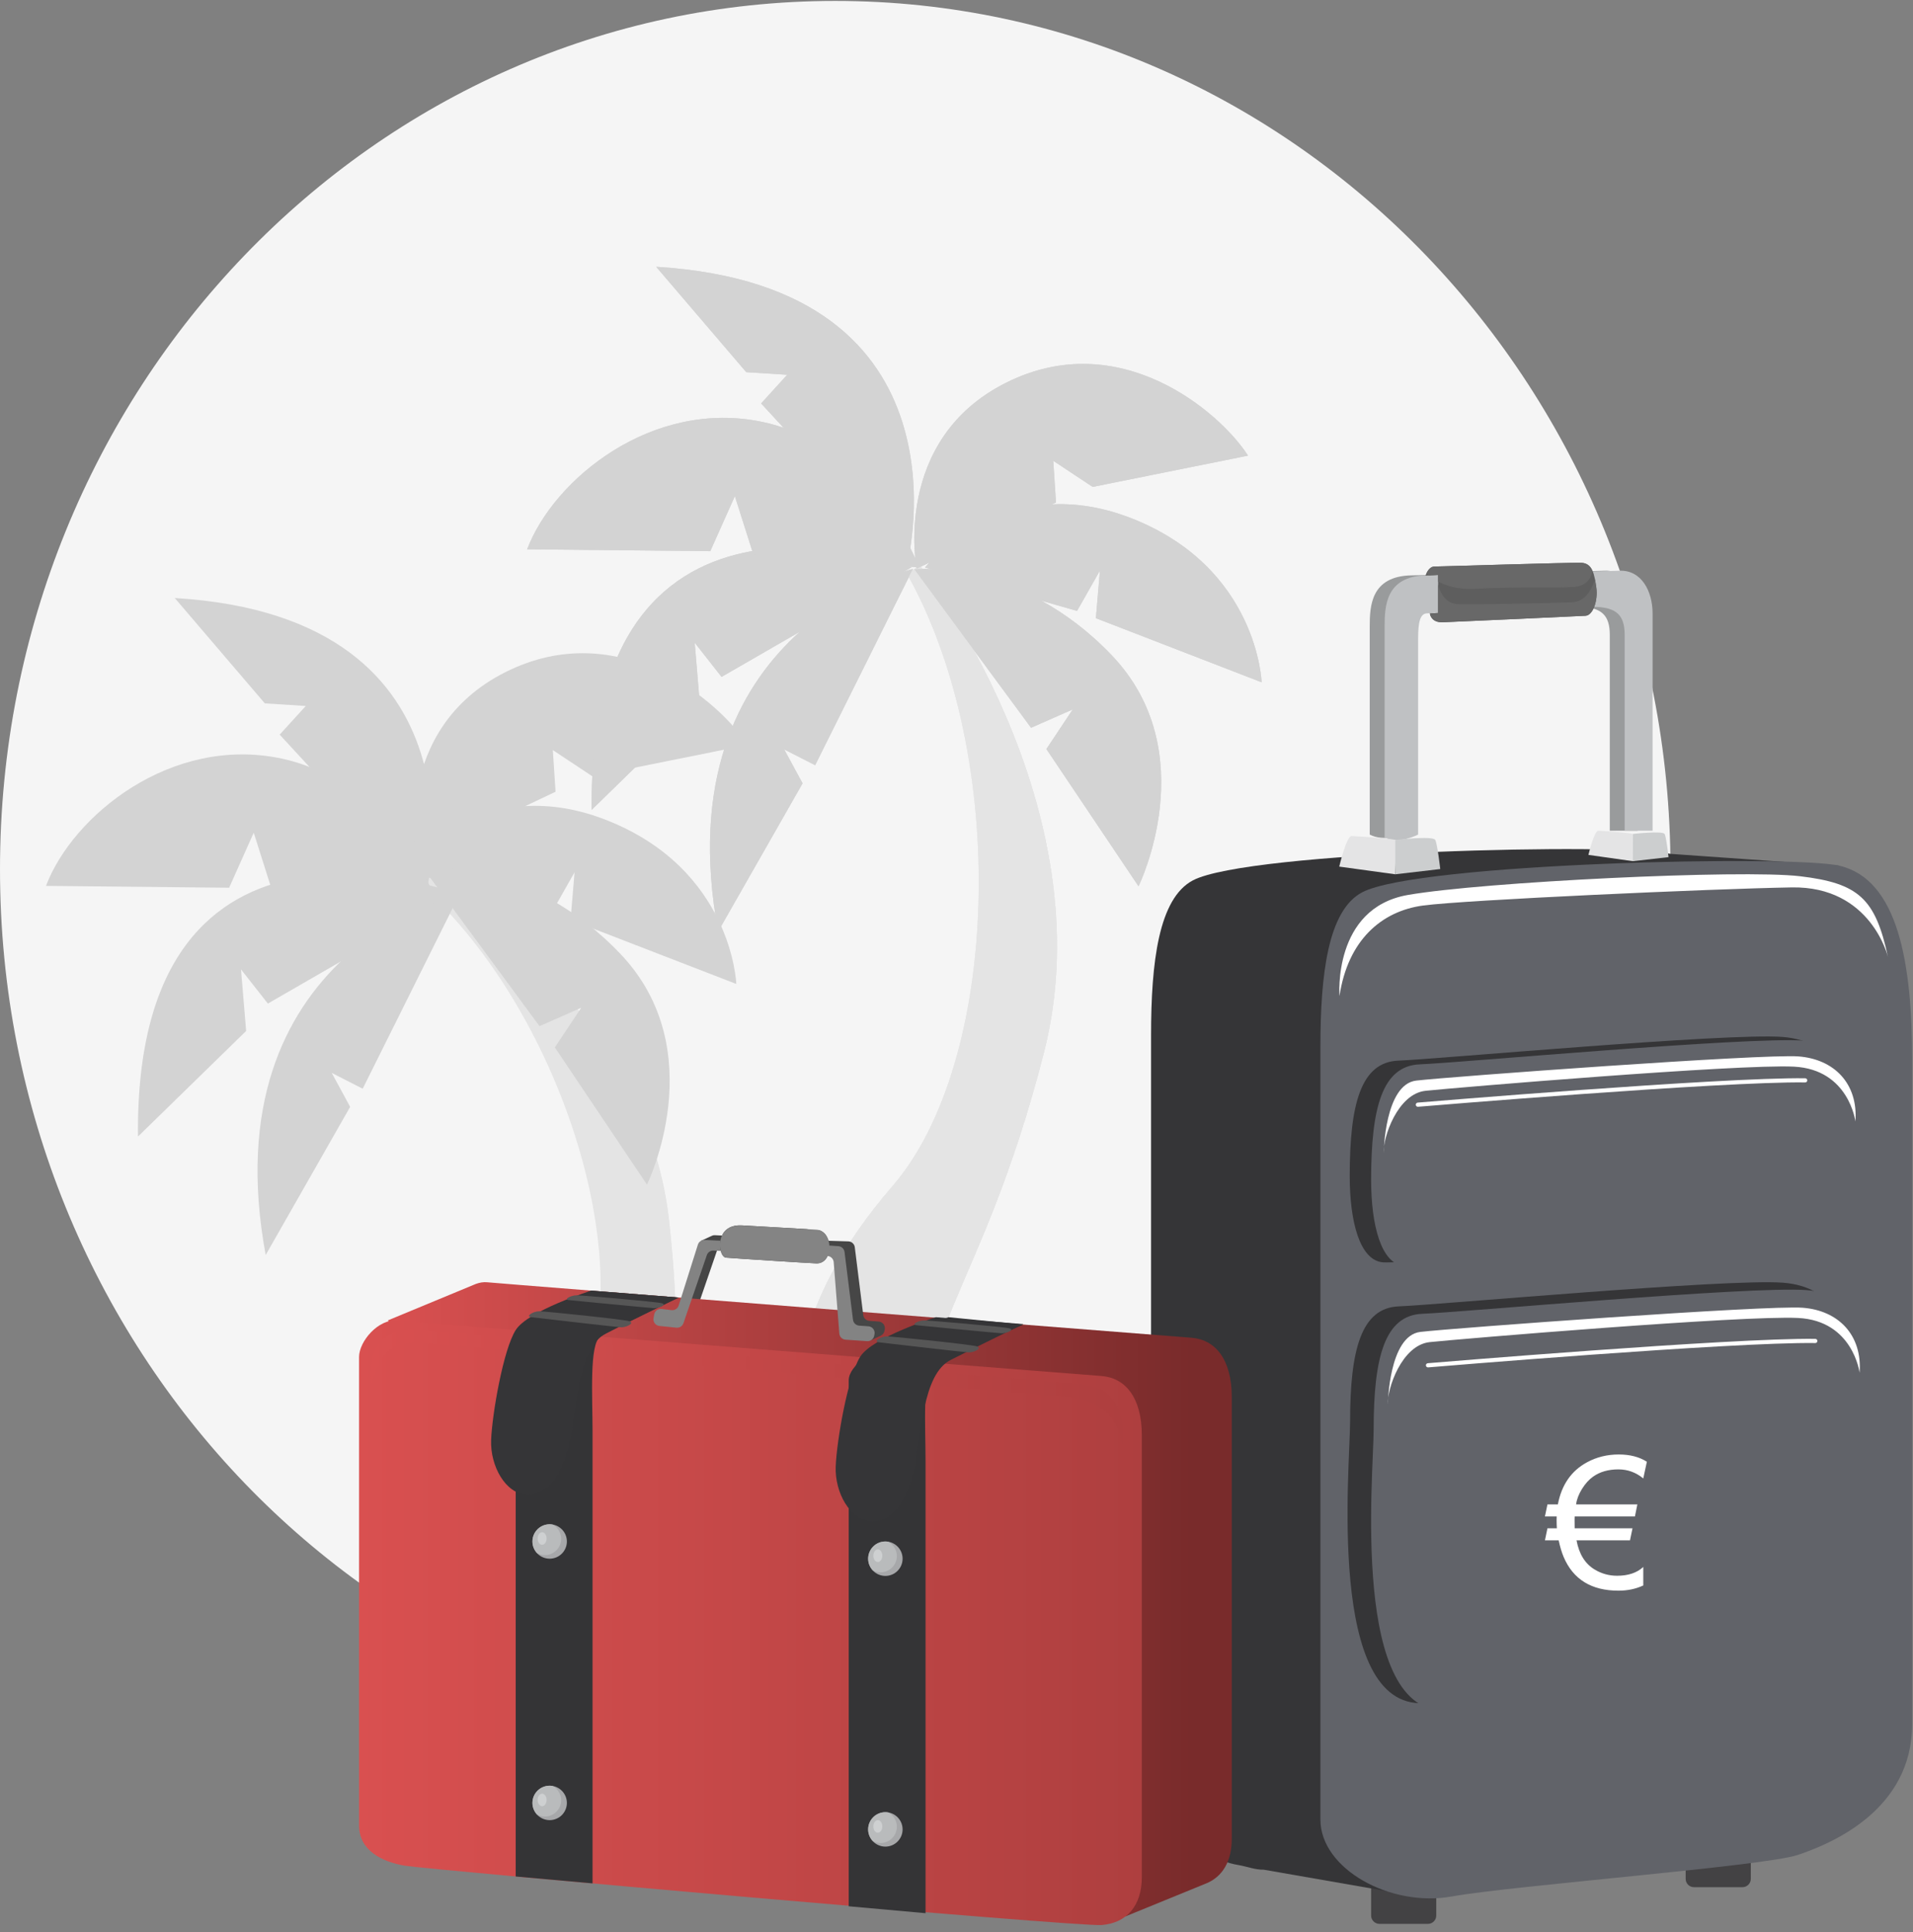 <svg width="208" height="210" viewBox="0 0 208 210" fill="none" xmlns="http://www.w3.org/2000/svg">
<rect x="0" y="0" width="208" height="210" fill="#808080" stroke="none"/>
<path d="M90.816 188.855C140.973 188.855 181.632 146.601 181.632 94.478C181.632 42.355 140.973 0.101 90.816 0.101C40.66 0.101 0 42.355 0 94.478C0 146.601 40.66 188.855 90.816 188.855Z" fill="#F5F5F5"/>
<path d="M62.663 171.209C62.663 171.209 58.407 164.027 63.782 149.44C69.157 134.853 59.751 107.698 44.522 95.131L45.444 94.009C45.444 94.009 70.053 108.596 72.74 132.609C75.428 156.622 69.829 162.457 76.996 171.209C76.996 171.209 66.246 172.78 62.663 171.209Z" fill="#E4E4E4"/>
<path d="M72.741 132.609C70.053 108.596 45.444 94.009 45.444 94.009L45.097 94.431C48.383 96.883 63.234 110.094 67.366 122.229C72.237 136.536 70.389 141.585 69.55 150.338C68.833 157.809 67.631 166.627 71.577 171.771C74.535 171.568 76.996 171.208 76.996 171.208C69.829 162.456 75.428 156.621 72.741 132.609Z" fill="#E4E4E4"/>
<path d="M99.126 61.655C99.126 61.655 63.915 48.282 64.334 88.025L76.094 76.549L75.535 69.857L78.456 73.574L99.126 61.655Z" fill="#D3D3D3"/>
<path d="M100.581 61.684C100.581 61.684 109.077 50.943 122.919 56.295C136.762 61.647 137.178 74.162 137.178 74.162L119.155 67.194L119.594 62.022L117.108 66.403L100.581 61.684Z" fill="#D3D3D3"/>
<path d="M98.676 61.116C98.676 61.116 106.25 31.104 71.347 29L81.141 40.453L85.596 40.735L82.756 43.851L98.676 61.116Z" fill="#D3D3D3"/>
<path d="M86.936 151.978C86.936 151.978 85.316 142.463 97.028 128.937C108.739 115.411 109.764 82.199 98.599 62.327L100.044 61.497C100.044 61.497 120.424 87.431 113.491 114.471C106.558 141.51 98.182 145.494 102.277 157.909C102.277 157.91 90.13 155.157 86.936 151.978Z" fill="#E4E4E4"/>
<path d="M113.491 114.471C120.424 87.431 100.044 61.497 100.044 61.497L99.5 61.81C102.015 65.817 112.513 86.227 111.978 101.04C111.347 118.503 107.307 123.19 102.833 132.293C99.013 140.064 94.125 149.087 96.248 156.274C99.497 157.279 102.277 157.91 102.277 157.91C98.182 145.494 106.558 141.511 113.491 114.471Z" fill="#E4E4E4"/>
<path d="M99.261 61.836C99.261 61.836 71.987 68.337 78.082 101.247L87.264 85.145L85.263 81.455L88.629 83.173L99.261 61.836Z" fill="#D3D3D3"/>
<path d="M99.944 61.679C99.944 61.679 94.963 48.434 82.95 45.873C70.937 43.311 60.202 52.076 57.315 59.709L77.227 59.909L79.902 53.929L81.912 60.261L99.944 61.679Z" fill="#D3D3D3"/>
<path d="M99.411 61.874L112.106 79.106L116.64 77.109L113.774 81.417L123.792 96.332C123.792 96.332 130.937 81.803 120.913 71.261C110.888 60.719 99.411 61.874 99.411 61.874Z" fill="#D3D3D3"/>
<path d="M99.664 61.808C99.664 61.808 96.947 47.874 109.34 41.625C121.734 35.377 132.686 44.819 135.698 49.525L118.805 52.923L114.521 50.086L114.818 54.612L99.664 61.808Z" fill="#D3D3D3"/>
<path d="M49.795 97.164C49.795 97.164 14.585 83.791 15.004 123.534L26.763 112.059L26.204 105.366L29.126 109.083L49.795 97.164Z" fill="#D3D3D3"/>
<path d="M43.46 94.473C43.46 94.473 51.956 83.731 65.798 89.083C79.641 94.436 80.057 106.951 80.057 106.951L62.035 99.983L62.473 94.811L59.987 99.191L43.46 94.473Z" fill="#D3D3D3"/>
<path d="M46.33 97.116C46.33 97.116 53.903 67.104 19 65L28.794 76.453L33.249 76.735L30.409 79.851L46.33 97.116Z" fill="#D3D3D3"/>
<path d="M50.068 97C50.068 97 22.793 103.501 28.888 136.411L38.071 120.309L36.07 116.619L39.435 118.337L50.068 97Z" fill="#D3D3D3"/>
<path d="M47.629 98.261C47.629 98.261 42.648 85.016 30.635 82.454C18.622 79.893 7.888 88.658 5 96.291L24.913 96.491L27.587 90.511L29.597 96.843L47.629 98.261Z" fill="#D3D3D3"/>
<path d="M45.965 94.304L58.66 111.536L63.194 109.54L60.328 113.848L70.346 128.762C70.346 128.762 77.491 114.234 67.467 103.692C57.442 93.15 45.965 94.304 45.965 94.304Z" fill="#D3D3D3"/>
<path d="M45.252 93.254C45.252 93.254 42.535 79.32 54.929 73.071C67.323 66.822 78.275 76.264 81.287 80.971L64.394 84.369L60.109 81.532L60.406 86.057L45.252 93.254Z" fill="#D3D3D3"/>
<path d="M86.936 151.978C86.936 151.978 85.316 142.463 97.028 128.937C108.739 115.411 109.764 82.199 98.599 62.327L100.044 61.497C100.044 61.497 120.424 87.431 113.491 114.471C106.558 141.51 98.182 145.494 102.277 157.909C102.277 157.91 90.13 155.157 86.936 151.978Z" fill="#E4E4E4"/>
<path d="M155.261 209.113H149.984C149.488 209.113 149.082 208.708 149.082 208.213V202.039C149.082 201.544 149.488 201.138 149.984 201.138H155.261C155.757 201.138 156.163 201.543 156.163 202.039V208.213C156.163 208.708 155.757 209.113 155.261 209.113Z" fill="#434244"/>
<path d="M189.461 205.126H184.184C183.688 205.126 183.282 204.72 183.282 204.225V198.051C183.282 197.556 183.688 197.151 184.184 197.151H189.461C189.957 197.151 190.364 197.556 190.364 198.051V204.225C190.364 204.72 189.958 205.126 189.461 205.126Z" fill="#434244"/>
<path d="M200.019 94.103L181.607 92.808C176.51 91.597 135.778 92.505 129.708 95.688C125.974 97.645 125.155 104.619 125.155 112.493C125.155 120.367 125.155 187.199 125.155 192.547C125.155 196.637 129.595 201.874 134.67 202.723C135.57 202.873 136.49 203.247 137.409 203.225L155.303 206.343C155.303 206.343 157.78 204.667 161.126 202.418C168.581 201.652 175.365 200.897 177.054 200.329C180.696 199.106 189.498 195.472 189.498 186.083C189.498 180.679 189.498 161.126 189.498 143.482C194.76 118.975 200.019 94.103 200.019 94.103Z" fill="#353537"/>
<path d="M200.019 94.103C194.923 92.892 154.19 93.801 148.12 96.983C144.387 98.94 143.568 105.914 143.568 113.788C143.568 121.662 143.568 192.431 143.568 197.779C143.568 203.127 151.155 207.333 157.832 206.138C164.509 204.944 191.825 202.848 195.467 201.624C199.109 200.401 207.91 196.767 207.91 187.379C207.91 177.99 207.91 125.902 207.91 115.302C207.91 104.703 206.393 95.618 200.019 94.103Z" fill="#616369"/>
<path d="M146.755 127.851C146.755 132.696 147.817 137.03 150.397 137.21C152.977 137.39 194.759 134.362 197.693 133.605C200.627 132.847 201.233 126.639 201.233 122.399C201.233 118.16 199.868 113.163 193.798 112.708C187.728 112.254 156.163 115.131 152.066 115.283C147.969 115.434 146.755 119.977 146.755 127.851Z" fill="#353537"/>
<path d="M145.642 108.265C145.642 108.265 144.883 98.705 153.077 97.277C161.272 95.849 189.346 94.486 195.72 95.243C202.093 96 203.914 97.666 205.28 104.026C205.28 104.026 203.459 96.303 194.809 96.455C186.159 96.606 159.299 97.817 154.747 98.423C150.194 99.029 146.552 102.209 145.642 108.265Z" fill="white"/>
<path d="M149.082 128.254C149.082 133.1 150.144 137.434 152.724 137.614C155.303 137.794 197.085 134.765 200.02 134.008C202.953 133.251 203.56 127.043 203.56 122.803C203.56 118.563 202.195 113.567 196.125 113.112C190.055 112.658 158.49 115.535 154.393 115.687C150.296 115.838 149.082 120.38 149.082 128.254Z" fill="#616369"/>
<path d="M146.794 154.561C146.794 159.406 144.214 185.719 154.837 185.119C157.419 184.974 190.69 182.43 193.689 181.997C203.397 180.596 201.273 153.35 201.273 149.11C201.273 144.87 199.907 139.873 193.837 139.419C187.767 138.964 156.203 141.841 152.105 141.993C148.008 142.144 146.794 146.687 146.794 154.561Z" fill="#353537"/>
<path d="M149.357 155.368C149.357 160.214 146.777 186.527 157.4 185.927C159.982 185.781 193.253 183.238 196.252 182.805C205.96 181.403 203.836 154.157 203.836 149.917C203.836 145.677 202.47 140.68 196.4 140.226C190.33 139.772 158.766 142.649 154.668 142.8C150.571 142.952 149.357 147.494 149.357 155.368Z" fill="#616369"/>
<path d="M175.968 159.713C174.875 159.713 173.957 159.976 173.214 160.504C172.772 160.816 172.371 161.259 172.013 161.832C171.649 162.424 171.434 162.987 171.369 163.521H178.029L177.765 164.83H171.212C171.206 164.967 171.203 165.097 171.203 165.221C171.203 165.722 171.206 166.021 171.212 166.119H177.501L177.228 167.428H171.417C171.691 168.918 172.348 169.976 173.39 170.601C174.139 171.051 174.949 171.275 175.822 171.275C177.039 171.275 177.99 170.956 178.673 170.318V172.33C177.86 172.708 176.961 172.896 175.978 172.896C173.035 172.896 171.046 171.672 170.011 169.224C169.803 168.73 169.624 168.131 169.474 167.428H167.98L168.253 166.119H169.279C169.259 165.846 169.25 165.549 169.25 165.23C169.25 165.1 169.253 164.967 169.259 164.83H167.98L168.253 163.521H169.386C169.79 161.399 170.841 159.875 172.541 158.951C173.589 158.378 174.744 158.092 176.007 158.092C177.218 158.092 178.237 158.355 179.064 158.883L178.673 160.699C177.879 160.042 176.977 159.713 175.968 159.713Z" fill="white"/>
<path d="M150.447 125.343C150.447 125.343 150.548 117.857 153.988 117.453C157.428 117.049 191.723 114.525 195.568 114.828C199.412 115.131 202.043 117.756 201.739 121.895C201.739 121.895 201.031 116.242 195.062 115.939C189.093 115.636 158.036 118.24 155 118.563C151.964 118.886 150.346 123.642 150.447 125.343Z" fill="white"/>
<path d="M150.901 152.659C150.901 152.659 151.003 145.173 154.442 144.77C157.882 144.366 192.178 141.842 196.022 142.145C199.867 142.448 202.497 145.073 202.194 149.211C202.194 149.211 201.485 143.558 195.516 143.255C189.548 142.953 158.49 145.557 155.454 145.88C152.418 146.203 150.8 150.959 150.901 152.659Z" fill="white"/>
<path d="M154.165 120.3C154.048 120.3 153.948 120.211 153.938 120.092C153.928 119.967 154.021 119.857 154.146 119.846C154.476 119.819 187.253 117.08 196.279 117.201C196.404 117.202 196.505 117.305 196.503 117.431C196.502 117.557 196.4 117.665 196.273 117.655C187.286 117.527 154.514 120.272 154.184 120.299C154.177 120.3 154.171 120.3 154.165 120.3Z" fill="white"/>
<path d="M155.265 148.626C155.148 148.626 155.048 148.537 155.038 148.418C155.028 148.293 155.121 148.183 155.246 148.173C155.576 148.145 188.353 145.406 197.379 145.527C197.505 145.529 197.605 145.632 197.604 145.757C197.602 145.883 197.5 145.991 197.373 145.981C188.386 145.853 155.614 148.598 155.284 148.626C155.278 148.626 155.271 148.626 155.265 148.626Z" fill="white"/>
<path d="M148.93 90.712C148.93 90.712 148.93 70.311 148.93 68.09C148.93 65.869 149.059 62.638 153.446 62.538C157.832 62.436 172.055 62.134 174.453 62.033C176.852 61.932 178.066 64.254 178.066 66.676C178.066 69.099 178.066 90.293 178.066 90.293H175.031C175.031 90.293 175.031 71.118 175.031 68.998C175.031 66.878 174.131 66.071 172.001 65.97C169.872 65.869 154.32 66.576 153.446 66.676C152.572 66.777 152.572 68.393 152.572 69.907C152.572 71.421 152.572 90.712 152.572 90.712C152.572 90.712 150.447 91.53 148.93 90.712Z" fill="#999B9C"/>
<path d="M150.548 91.015C150.548 91.015 150.548 70.311 150.548 68.09C150.548 65.869 150.678 62.639 155.065 62.538C159.451 62.437 173.673 62.134 176.072 62.033C178.471 61.932 179.685 64.254 179.685 66.677C179.685 69.099 179.685 90.294 179.685 90.294H176.65C176.65 90.294 176.65 71.118 176.65 68.998C176.65 66.878 175.749 66.071 173.619 65.97C171.49 65.869 155.939 66.576 155.064 66.677C154.19 66.778 154.19 68.393 154.19 69.907C154.19 71.421 154.19 90.712 154.19 90.712C154.19 90.712 152.066 91.833 150.548 91.015Z" fill="#BFC1C3"/>
<path d="M156.365 62.487V66.617L155.469 66.677C155.469 66.677 155.556 67.686 156.871 67.636C158.187 67.585 171.591 66.979 172.4 66.929C173.21 66.879 173.766 65.263 173.564 63.85C173.362 62.437 173.159 61.226 171.945 61.175C170.731 61.125 156.618 61.579 155.961 61.579C155.303 61.579 154.997 62.563 154.997 62.563L156.365 62.487Z" fill="#5E5E5E"/>
<path d="M170.934 65.465C168.657 65.566 160.362 65.717 158.541 65.667C156.72 65.616 156.365 63.496 156.365 63.496V66.617L155.469 66.677C155.469 66.677 155.556 67.686 156.871 67.636C158.187 67.585 171.591 66.98 172.401 66.929C173.21 66.878 173.766 65.263 173.564 63.85C173.519 63.538 173.473 63.239 173.417 62.956C173.132 63.928 172.453 65.398 170.934 65.465Z" fill="#686868"/>
<path d="M88.652 134.764L77.721 134.259C77.577 134.252 77.442 134.294 77.323 134.364L77.325 134.358L76.239 134.86L76.862 135.187L74.906 141.382C74.801 141.715 74.473 141.926 74.126 141.884L73.052 141.753C72.905 141.736 72.768 141.774 72.644 141.836L72.635 141.829L71.547 142.334L72.176 142.823C72.143 143.212 72.417 143.566 72.815 143.606L73.242 143.649L73.978 144.221L75.109 143.694L75.107 143.693C75.252 143.607 75.368 143.475 75.425 143.308L77.971 135.902C78.076 135.597 78.369 135.398 78.692 135.413L88.101 135.858C88.07 135.307 88.354 134.966 88.652 134.764Z" fill="#464646"/>
<path d="M129.561 145.406C129.561 145.406 55.064 139.584 52.983 139.376C52.557 139.334 52.133 139.409 51.725 139.562L51.724 139.562C51.628 139.599 51.532 139.636 51.437 139.681L42.162 143.523L48.821 148.899C48.821 161.697 48.821 192.1 48.821 194.269C48.821 196.972 51.318 198.22 53.815 198.635C55.702 198.95 96.417 202.586 117.387 204.256L122.389 208.295L130.958 204.795C131.052 204.761 131.142 204.721 131.232 204.683L131.232 204.683C132.933 203.954 133.93 202.293 133.93 199.883C133.93 196.764 133.93 156.01 133.93 151.852C133.93 147.693 132.091 145.604 129.561 145.406Z" fill="url(#paint0_linear)"/>
<path d="M119.78 149.565C119.78 149.565 45.283 143.743 43.202 143.535C41.122 143.327 39.041 145.822 39.041 147.485C39.041 149.149 39.041 195.724 39.041 198.427C39.041 201.13 41.538 202.378 44.035 202.794C46.532 203.21 117.075 209.448 119.78 209.24C122.485 209.032 124.15 207.16 124.15 204.041C124.15 200.923 124.15 160.169 124.15 156.01C124.15 151.852 122.311 149.762 119.78 149.565Z" fill="url(#paint1_linear)"/>
<path d="M40.393 150.396C40.393 150.396 39.145 144.055 45.595 144.575C52.046 145.094 113.85 150.085 116.971 150.396C120.092 150.708 122.485 151.644 122.069 157.674C122.069 157.674 122.173 152.371 116.139 151.852C110.104 151.332 49.861 146.238 46.532 146.03C43.202 145.822 41.746 145.926 40.393 150.396Z" fill="url(#paint2_linear)"/>
<path d="M73.792 141.034C73.792 141.034 66.479 144.517 65.269 145.292C64.059 146.066 64.428 151.852 64.428 155.594C64.428 159.337 64.428 204.713 64.428 204.713L56.073 203.963C56.073 203.963 56.073 150.06 56.073 146.798C56.073 143.535 64.288 140.284 64.288 140.284L73.792 141.034Z" fill="#343436"/>
<path d="M111.259 143.974C111.259 143.974 102.687 147.756 101.477 148.53C100.267 149.305 100.635 155.09 100.635 158.833C100.635 162.575 100.635 207.952 100.635 207.952L92.281 207.201C92.281 207.201 92.281 153.299 92.281 150.036C92.281 146.773 103.133 143.171 103.133 143.171L111.259 143.974Z" fill="#343436"/>
<path d="M64.288 140.284C64.288 140.284 57.423 142.447 56.073 144.567C54.723 146.686 53.503 153.723 53.399 156.53C53.294 159.337 54.959 162.352 57.248 162.456C59.537 162.56 61.098 160.377 61.931 156.738C62.763 153.099 62.785 146.514 65.9 144.931C69.015 143.348 73.792 141.034 73.792 141.034L64.288 140.284Z" fill="#353537"/>
<path d="M101.754 143.171C101.754 143.171 94.89 145.334 93.54 147.453C92.19 149.573 90.969 156.61 90.865 159.416C90.761 162.223 92.426 165.238 94.715 165.342C97.004 165.446 98.565 163.263 99.397 159.624C100.23 155.986 100.252 149.401 103.367 147.818C106.482 146.235 111.259 143.921 111.259 143.921L101.754 143.171Z" fill="#353537"/>
<path d="M57.773 143.172C57.773 143.172 66.95 144.237 67.513 144.269C68.077 144.3 69.081 143.813 68.411 143.607C67.741 143.402 59.286 142.53 58.629 142.528C57.971 142.526 57.081 143.092 57.773 143.172Z" fill="#565656"/>
<path d="M61.873 141.315C61.873 141.315 70.56 142.163 71.094 142.188C71.628 142.213 72.586 141.817 71.953 141.651C71.32 141.486 63.315 140.793 62.692 140.792C62.069 140.792 61.218 141.251 61.873 141.315Z" fill="#565656"/>
<path d="M95.562 145.902C95.562 145.902 104.739 146.967 105.302 146.999C105.866 147.031 106.87 146.543 106.2 146.337C105.53 146.132 97.075 145.26 96.418 145.258C95.76 145.256 94.87 145.822 95.562 145.902Z" fill="#565656"/>
<path d="M99.662 144.046C99.662 144.046 108.349 144.893 108.883 144.918C109.417 144.943 110.375 144.547 109.742 144.381C109.109 144.216 101.104 143.523 100.481 143.522C99.858 143.522 99.007 143.982 99.662 144.046Z" fill="#565656"/>
<path d="M88.184 135.313L76.607 134.777C76.278 134.762 75.98 134.97 75.881 135.284L73.792 141.901C73.687 142.234 73.359 142.445 73.012 142.403L71.938 142.272C71.558 142.226 71.207 142.483 71.137 142.859L71.06 143.27C70.982 143.687 71.278 144.082 71.7 144.124L73.551 144.312C73.886 144.346 74.201 144.145 74.311 143.826L76.856 136.42C76.961 136.115 77.255 135.916 77.577 135.931L88.233 136.435C88.054 135.957 88.067 135.59 88.184 135.313Z" fill="#838383"/>
<path d="M88.988 133.698C87.215 134.447 88.373 136.547 87.864 136.595C87.318 136.647 81.387 136.283 79.853 136.205C78.831 136.153 78.476 135.31 78.351 134.75C78.142 135.669 78.476 136.659 78.942 136.699C79.84 136.777 88.184 137.31 88.775 137.323C90.584 137.362 90.64 134.069 88.988 133.698Z" fill="#464646"/>
<path d="M95.54 143.643L94.529 143.569C94.184 143.544 93.904 143.279 93.861 142.935L92.941 135.566C92.897 135.215 92.607 134.947 92.254 134.931L89.618 134.852C89.32 135.053 89.009 135.254 89.067 135.945L91.071 135.998C91.436 136.015 91.731 136.301 91.76 136.665L92.373 144.43C92.402 144.789 92.689 145.073 93.048 145.097L94.257 145.179L94.691 145.683L95.82 145.155L95.817 145.148C95.988 145.047 96.121 144.886 96.163 144.679L96.198 144.513C96.287 144.084 95.977 143.674 95.54 143.643Z" fill="#464646"/>
<path d="M94.425 144.161L93.415 144.088C93.07 144.063 92.79 143.797 92.747 143.454L91.827 136.084C91.783 135.734 91.493 135.466 91.14 135.45L89.152 135.313C89.035 135.589 89.021 135.957 89.201 136.435L89.957 136.516C90.322 136.534 90.618 136.82 90.646 137.184L91.259 144.949C91.288 145.308 91.575 145.592 91.934 145.616L94.29 145.775C94.651 145.799 94.976 145.553 95.049 145.198L95.084 145.031C95.173 144.602 94.863 144.193 94.425 144.161Z" fill="#838383"/>
<path d="M80.659 133.19C79.522 133.128 78.871 133.593 78.547 134.203C78.708 134.711 79.136 135.432 80.269 135.51C82.037 135.633 86.147 135.867 86.797 135.815C87.342 135.772 87.258 134.331 87.821 133.601C85.74 133.479 81.336 133.227 80.659 133.19Z" fill="#464646"/>
<path d="M99.126 61.655C99.126 61.655 63.915 48.282 64.334 88.025L76.094 76.549L75.535 69.857L78.456 73.574L99.126 61.655Z" fill="#D3D3D3"/>
<path d="M100.581 61.684C100.581 61.684 109.077 50.943 122.919 56.295C136.762 61.647 137.178 74.162 137.178 74.162L119.155 67.194L119.594 62.022L117.108 66.403L100.581 61.684Z" fill="#D3D3D3"/>
<path d="M98.676 61.116C98.676 61.116 106.25 31.104 71.347 29L81.141 40.453L85.596 40.735L82.756 43.851L98.676 61.116Z" fill="#D3D3D3"/>
<path d="M99.261 61.836C99.261 61.836 71.987 68.337 78.082 101.247L87.264 85.145L85.263 81.455L88.629 83.173L99.261 61.836Z" fill="#D3D3D3"/>
<path d="M99.944 61.679C99.944 61.679 94.963 48.434 82.95 45.873C70.937 43.311 60.202 52.076 57.315 59.709L77.227 59.909L79.902 53.929L81.912 60.261L99.944 61.679Z" fill="#D3D3D3"/>
<path d="M99.411 61.874L112.106 79.106L116.64 77.109L113.774 81.417L123.792 96.332C123.792 96.332 130.937 81.803 120.913 71.261C110.888 60.719 99.411 61.874 99.411 61.874Z" fill="#D3D3D3"/>
<path d="M99.664 61.808C99.664 61.808 96.947 47.874 109.34 41.625C121.734 35.377 132.686 44.819 135.698 49.525L118.805 52.923L114.521 50.086L114.818 54.612L99.664 61.808Z" fill="#D3D3D3"/>
<path d="M145.616 94.195C145.616 94.195 146.4 90.876 146.943 90.876C147.486 90.876 151.529 91.177 151.71 91.298C151.891 91.418 151.71 95.031 151.71 95.031L145.616 94.195Z" fill="#E4E4E5"/>
<path d="M151.71 91.298C151.71 91.298 155.813 90.816 156.055 91.298C156.296 91.779 156.598 94.459 156.598 94.459L151.71 95.031V91.298Z" fill="#CCCECF"/>
<path d="M172.709 92.922C172.709 92.922 173.342 90.292 173.773 90.294C174.204 90.295 177.41 90.547 177.553 90.643C177.696 90.74 177.541 93.605 177.541 93.605L172.709 92.922Z" fill="#E4E4E5"/>
<path d="M177.553 90.643C177.553 90.643 180.81 90.274 181 90.657C181.189 91.04 181.42 93.166 181.42 93.166L177.541 93.605L177.553 90.643Z" fill="#CCCECF"/>
<path d="M173.11 61.961C172.882 61.5 172.534 61.199 171.945 61.175C170.731 61.124 156.618 61.579 155.961 61.579C155.519 61.579 155.24 62.018 155.102 62.31C155.182 62.386 155.267 62.464 155.362 62.543L156.365 62.487V63.213C157.309 63.715 158.624 64.101 160.412 64.002C164.965 63.749 169.111 63.935 171.136 63.8C172.42 63.714 173.11 62.844 173.11 61.961Z" fill="#686868"/>
<path d="M98.139 169.421C98.139 170.455 97.3 171.293 96.266 171.293C95.232 171.293 94.393 170.455 94.393 169.421C94.393 168.388 95.231 167.55 96.266 167.55C97.3 167.55 98.139 168.388 98.139 169.421Z" fill="#A7A8AA"/>
<path d="M94.393 169.421C94.393 169.905 94.582 170.342 94.883 170.674C95.138 170.816 95.427 170.903 95.739 170.903C96.72 170.903 97.514 170.109 97.514 169.129C97.514 168.461 97.14 167.886 96.593 167.583C96.487 167.564 96.378 167.55 96.266 167.55C95.231 167.55 94.393 168.388 94.393 169.421Z" fill="#B9BBBC"/>
<path d="M95.934 169.097C95.934 169.474 95.716 169.779 95.447 169.779C95.177 169.779 94.959 169.473 94.959 169.097C94.959 168.72 95.177 168.414 95.447 168.414C95.716 168.414 95.934 168.72 95.934 169.097Z" fill="#CED0D1"/>
<path d="M61.637 167.55C61.637 168.584 60.798 169.421 59.764 169.421C58.73 169.421 57.891 168.584 57.891 167.55C57.891 166.517 58.73 165.679 59.764 165.679C60.798 165.679 61.637 166.517 61.637 167.55Z" fill="#A7A8AA"/>
<path d="M57.891 167.55C57.891 168.034 58.08 168.471 58.382 168.803C58.636 168.944 58.925 169.032 59.237 169.032C60.218 169.032 61.013 168.237 61.013 167.258C61.013 166.589 60.638 166.014 60.092 165.712C59.985 165.693 59.876 165.679 59.764 165.679C58.73 165.679 57.891 166.517 57.891 167.55Z" fill="#B9BBBC"/>
<path d="M59.432 167.225C59.432 167.602 59.214 167.907 58.945 167.907C58.675 167.907 58.457 167.602 58.457 167.225C58.457 166.848 58.675 166.543 58.945 166.543C59.214 166.543 59.432 166.849 59.432 167.225Z" fill="#CED0D1"/>
<path d="M98.139 198.846C98.139 199.879 97.3 200.717 96.266 200.717C95.232 200.717 94.393 199.879 94.393 198.846C94.393 197.812 95.231 196.974 96.266 196.974C97.3 196.974 98.139 197.812 98.139 198.846Z" fill="#A7A8AA"/>
<path d="M94.393 198.846C94.393 199.329 94.582 199.766 94.883 200.098C95.138 200.24 95.427 200.327 95.739 200.327C96.72 200.327 97.514 199.533 97.514 198.553C97.514 197.885 97.14 197.31 96.593 197.007C96.487 196.988 96.378 196.974 96.266 196.974C95.231 196.974 94.393 197.812 94.393 198.846Z" fill="#B9BBBC"/>
<path d="M95.934 198.521C95.934 198.898 95.716 199.203 95.447 199.203C95.177 199.203 94.959 198.897 94.959 198.521C94.959 198.144 95.177 197.839 95.447 197.839C95.716 197.838 95.934 198.144 95.934 198.521Z" fill="#CED0D1"/>
<path d="M61.637 195.967C61.637 197.001 60.798 197.838 59.764 197.838C58.73 197.838 57.891 197 57.891 195.967C57.891 194.934 58.73 194.096 59.764 194.096C60.798 194.096 61.637 194.934 61.637 195.967Z" fill="#A7A8AA"/>
<path d="M57.891 195.967C57.891 196.451 58.08 196.888 58.382 197.22C58.636 197.361 58.925 197.449 59.237 197.449C60.218 197.449 61.013 196.654 61.013 195.675C61.013 195.006 60.638 194.431 60.092 194.129C59.985 194.11 59.876 194.096 59.764 194.096C58.73 194.096 57.891 194.934 57.891 195.967Z" fill="#B9BBBC"/>
<path d="M59.432 195.642C59.432 196.019 59.214 196.324 58.945 196.324C58.675 196.324 58.457 196.019 58.457 195.642C58.457 195.265 58.675 194.96 58.945 194.96C59.214 194.96 59.432 195.266 59.432 195.642Z" fill="#CED0D1"/>
<path d="M80.659 133.19C81.478 133.235 87.759 133.595 88.774 133.658C90.647 133.775 90.66 137.364 88.774 137.323C88.184 137.31 79.84 136.777 78.942 136.699C78.045 136.621 77.621 133.025 80.659 133.19Z" fill="#848484"/>
<defs>
<linearGradient id="paint0_linear" x1="42.105" y1="206.757" x2="129.645" y2="206.757" gradientUnits="userSpaceOnUse">
<stop stop-color="#D95050"/>
<stop offset="1" stop-color="#792B2B"/>
</linearGradient>
<linearGradient id="paint1_linear" x1="38.987" y1="209.29" x2="124.091" y2="209.29" gradientUnits="userSpaceOnUse">
<stop stop-color="#D95050"/>
<stop offset="1" stop-color="#AE3F3F"/>
</linearGradient>
<linearGradient id="paint2_linear" x1="40.245" y1="157.683" x2="122.059" y2="157.683" gradientUnits="userSpaceOnUse">
<stop stop-color="#D95050"/>
<stop offset="1" stop-color="#AE3F3F"/>
</linearGradient>
</defs>
</svg>
